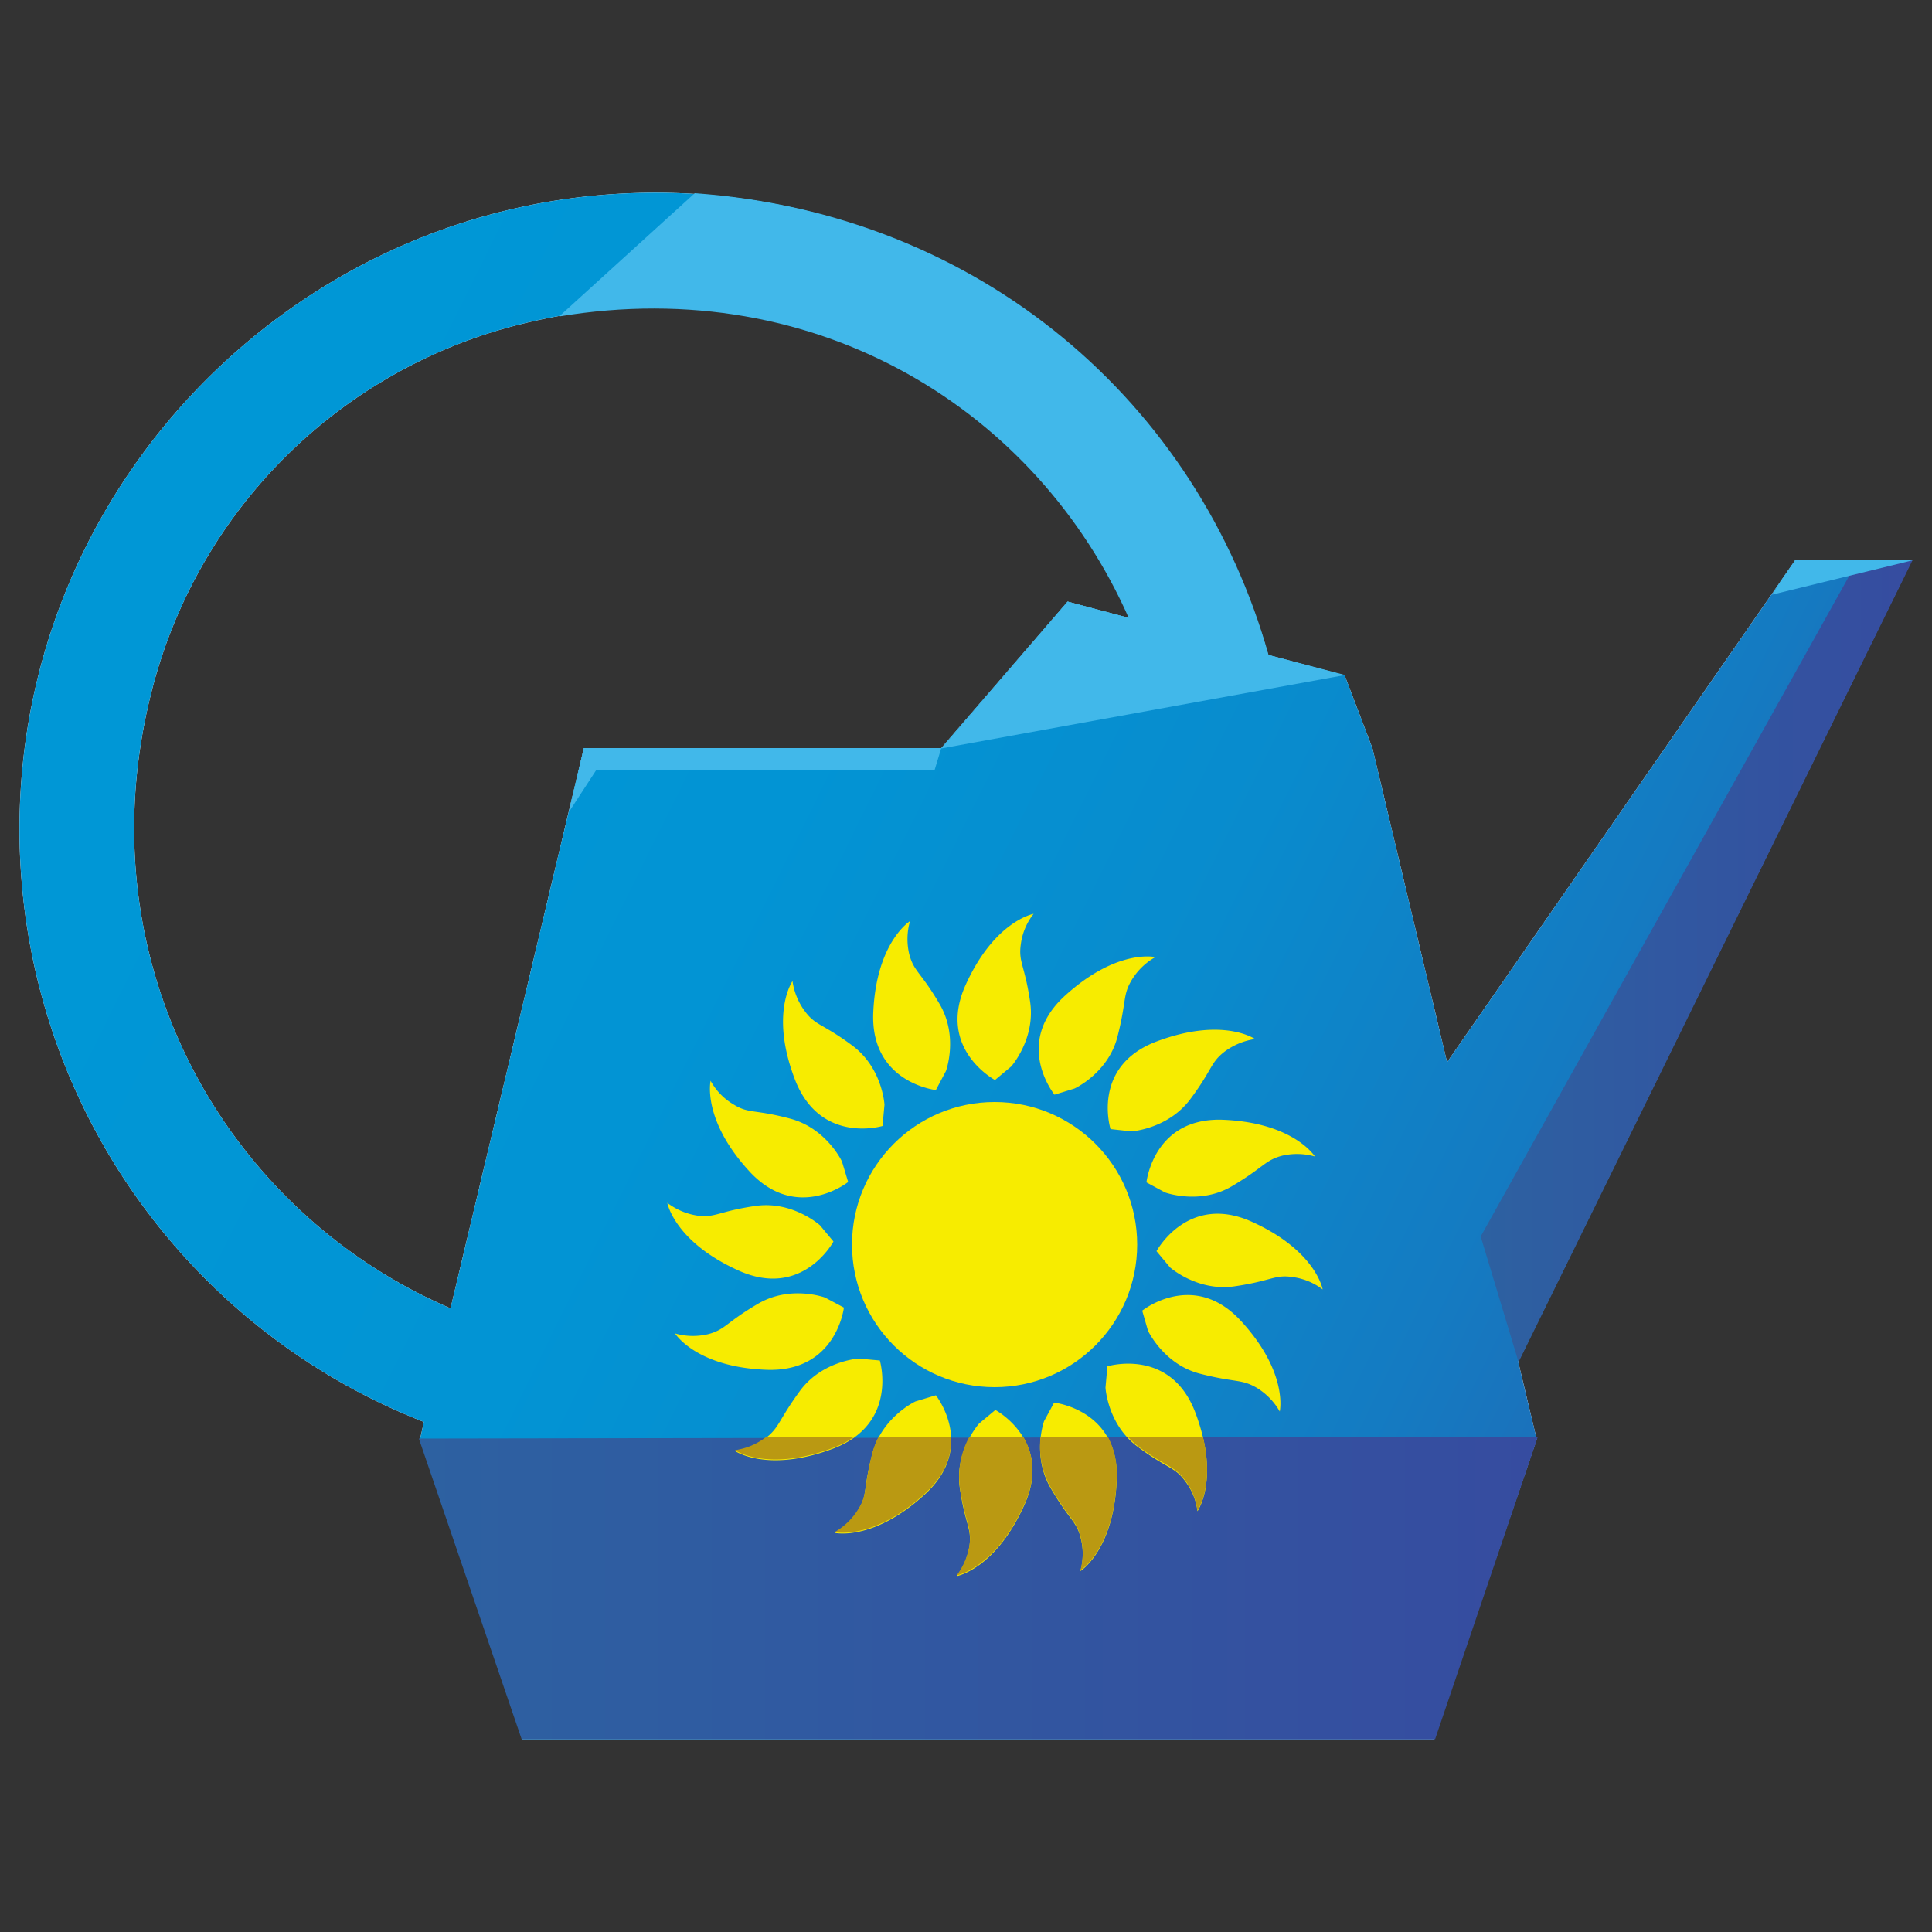 <svg xmlns="http://www.w3.org/2000/svg" xmlns:xlink="http://www.w3.org/1999/xlink" viewBox="0 0 500 500">
  <rect x="0" y="0" width="500" height="500" fill="#333333" stroke="none"/>
  <defs>
    <style>
      .cls-1 {
        fill: #fff;
      }

      .cls-2 {
        fill: url(#linear-gradient);
      }

      .cls-3 {
        fill: #f7ec00;
      }

      .cls-4 {
        fill: url(#linear-gradient-2);
      }

      .cls-5 {
        fill: #ba9912;
      }

      .cls-6 {
        fill: url(#linear-gradient-3);
      }

      .cls-7 {
        fill: #41b8ea;
      }
    </style>
    <linearGradient id="linear-gradient" x1="47.1" y1="164.95" x2="523.78" y2="400.89" gradientUnits="userSpaceOnUse">
      <stop offset="0" stop-color="#0097d6"/>
      <stop offset="0.3" stop-color="#0294d4"/>
      <stop offset="0.51" stop-color="#098bcd"/>
      <stop offset="0.69" stop-color="#147bc2"/>
      <stop offset="0.86" stop-color="#2465b2"/>
      <stop offset="1" stop-color="#364ca0"/>
    </linearGradient>
    <linearGradient id="linear-gradient-2" x1="108.36" y1="410.98" x2="397.98" y2="410.98" gradientUnits="userSpaceOnUse">
      <stop offset="0" stop-color="#2d61a1"/>
      <stop offset="1" stop-color="#364ca0"/>
    </linearGradient>
    <linearGradient id="linear-gradient-3" x1="383.2" y1="248.66" x2="495" y2="248.66" xlink:href="#linear-gradient-2"/>
  </defs>
  <title>1</title>
  <g id="blue-pail">
    <path class="cls-1" d="M494.8,145H464.6L374.5,274.9l-19.3-81.2L348,174.8l-19.8-5.3A164.9,164.9,0,0,0,163.2,50C76.9,53.3,7.2,124.1,5.1,210.4A164.7,164.7,0,0,0,109.7,368l-1,4.5,26.5,77.6H371.1l26.6-77.6-4.8-20.1ZM130.6,85c71.1-19.9,136.9,16.8,162.6,75.2l-16.9-4.5-32.7,37.9H151.1l-34.5,145c-59-25.3-96.4-91.4-76.5-162.9A131.2,131.2,0,0,1,130.6,85Z"/>
    <path class="cls-2" d="M494.8,145H464.6L374.5,274.9l-19.3-81.2L348,174.8l-19.8-5.3A164.9,164.9,0,0,0,163.2,50C76.9,53.3,7.2,124.1,5.1,210.4A164.7,164.7,0,0,0,109.7,368l-1,4.5,26.5,77.6H371.1l26.6-77.6-4.8-20.1ZM130.6,85c71.1-19.9,136.9,16.8,162.6,75.2l-16.9-4.5-32.7,37.9H151.1l-34.5,145c-59-25.3-96.4-91.4-76.5-162.9A131.2,131.2,0,0,1,130.6,85Z"/>
    <circle class="cls-3" cx="257.4" cy="322.1" r="36.9"/>
    <polygon class="cls-4" points="108.4 372.3 398 371.8 371.4 450.1 135 450.1 108.4 372.3"/>
    <g>
      <path class="cls-3" d="M261.7,276s6.3-7.1,4.9-16.7-3.1-10.3-2.4-15a16,16,0,0,1,3.3-7.8s-10.1,1.8-17.6,18.4,7.6,24.6,7.6,24.6Z"/>
      <path class="cls-3" d="M301.5,308.6s9,3.3,17.3-1.6,8.5-6.7,13-7.9a17,17,0,0,1,8.5.2s-5.4-8.7-23.6-9.5-20,16.2-20,16.2Z"/>
      <path class="cls-3" d="M253.4,368.4s-6.4,7.1-5,16.7,3.1,10.3,2.5,15a17.8,17.8,0,0,1-3.3,7.8s10-1.8,17.5-18.4-7.5-24.6-7.5-24.6Z"/>
      <path class="cls-3" d="M213.5,335.8s-8.9-3.3-17.3,1.6-8.4,6.7-13,7.9a17,17,0,0,1-8.5-.2s5.4,8.7,23.6,9.4,20.1-16.1,20.1-16.1Z"/>
      <path class="cls-3" d="M222.2,351.6s-9.5.6-15.2,8.4-5.2,9.4-9,12.3a17.1,17.1,0,0,1-7.8,3.2s8.4,5.8,25.4-.6,12.1-22.8,12.1-22.8Z"/>
      <path class="cls-3" d="M236.9,362.7s-8.6,4-11.1,13.4-1.2,10.7-3.7,14.7a17.1,17.1,0,0,1-6.1,5.9s10,2.3,23.4-10,2.8-25.6,2.8-25.6Z"/>
      <path class="cls-3" d="M292.8,292.8s9.5-.6,15.3-8.4,5.1-9.4,8.9-12.3a17.5,17.5,0,0,1,7.8-3.2s-8.3-5.8-25.4.6-12,22.7-12,22.7Z"/>
      <path class="cls-3" d="M302.8,328s7.1,6.3,16.7,4.9,10.4-3.1,15-2.4a16.4,16.4,0,0,1,7.8,3.2s-1.7-10-18.3-17.5-24.7,7.6-24.7,7.6Z"/>
      <path class="cls-3" d="M270.2,367.8s-3.2,8.9,1.7,17.3,6.7,8.5,7.8,13a16.4,16.4,0,0,1-.1,8.5s8.7-5.4,9.4-23.6-16.2-20-16.2-20Z"/>
      <path class="cls-3" d="M212.2,317.1s-7.1-6.4-16.7-5-10.3,3.1-15,2.5a17.1,17.1,0,0,1-7.8-3.3s1.8,10,18.4,17.5,24.6-7.5,24.6-7.5Z"/>
      <path class="cls-3" d="M244.8,277.2s3.3-8.9-1.6-17.3-6.7-8.4-7.9-13a17,17,0,0,1,.2-8.5s-8.7,5.4-9.5,23.6,16.2,20.1,16.2,20.1Z"/>
      <path class="cls-3" d="M228.9,285.9s-.5-9.5-8.3-15.3-9.5-5.1-12.3-8.9a17.1,17.1,0,0,1-3.2-7.8s-5.9,8.4.6,25.4,22.7,12.1,22.7,12.1Z"/>
      <path class="cls-3" d="M217.9,300.6s-4-8.6-13.4-11.1-10.7-1.2-14.7-3.7a16,16,0,0,1-5.9-6.1s-2.3,10,10,23.4,25.6,2.8,25.6,2.8Z"/>
      <path class="cls-3" d="M286.1,359.1s.5,9.5,8.3,15.3,9.5,5.1,12.3,8.9a15.9,15.9,0,0,1,3.2,7.8s5.9-8.3-.5-25.4-22.8-12.1-22.8-12.1Z"/>
      <path class="cls-3" d="M297.1,344.4s4.1,8.7,13.4,11.1,10.7,1.3,14.8,3.7a17.1,17.1,0,0,1,5.9,6.1s2.3-10-10-23.4-25.6-2.7-25.6-2.7Z"/>
      <path class="cls-3" d="M278.1,281.7s8.7-4,11.1-13.4,1.3-10.7,3.7-14.7a16.8,16.8,0,0,1,6.1-5.9s-9.9-2.3-23.4,10-2.7,25.6-2.7,25.6Z"/>
    </g>
    <path class="cls-5" d="M198.4,371.8l-.4.3a17.1,17.1,0,0,1-7.8,3.2s8.4,5.8,25.4-.6a21.8,21.8,0,0,0,5.5-2.9h6.3a21.9,21.9,0,0,0-1.6,4.1c-2.4,9.3-1.2,10.7-3.7,14.7a17.1,17.1,0,0,1-6.1,5.9s10,2.3,23.4-10c5.5-5.1,7-10.3,6.7-14.7h4.8a21.3,21.3,0,0,0-2.5,13.1c1.5,9.5,3.1,10.3,2.5,15a17.8,17.8,0,0,1-3.3,7.8s10-1.8,17.5-18.4c3.5-7.6,2.1-13.4-.3-17.5h4.5a21.7,21.7,0,0,0,2.6,13.1c4.9,8.4,6.7,8.5,7.8,13a16.4,16.4,0,0,1-.1,8.5s8.7-5.4,9.4-23.6a20.7,20.7,0,0,0-2.3-11h5.1a30.8,30.8,0,0,0,2.6,2.4c7.8,5.7,9.5,5.1,12.3,8.9a16.2,16.2,0,0,1,3.2,7.8s4.5-6.3,1.4-19.1"/>
    <polygon class="cls-6" points="480.6 145.4 495 144.9 393 352.5 383.2 320 480.6 145.4"/>
    <polygon class="cls-7" points="495 145 464.7 144.8 460.7 150.6 458.6 153.9 495 145"/>
    <g>
      <polygon class="cls-7" points="151.1 193.6 147.2 210.2 154.3 199.3 241.9 199.2 243.6 193.6 151.1 193.6"/>
      <path class="cls-7" d="M328.3,169.5h0C310.1,104.7,254.2,55.3,179.8,50L144.7,81.9c67.2-11.2,123.8,24.6,147.4,78l-15.8-4.2-32.7,38,104.5-19Z"/>
    </g>
  </g>
</svg>
